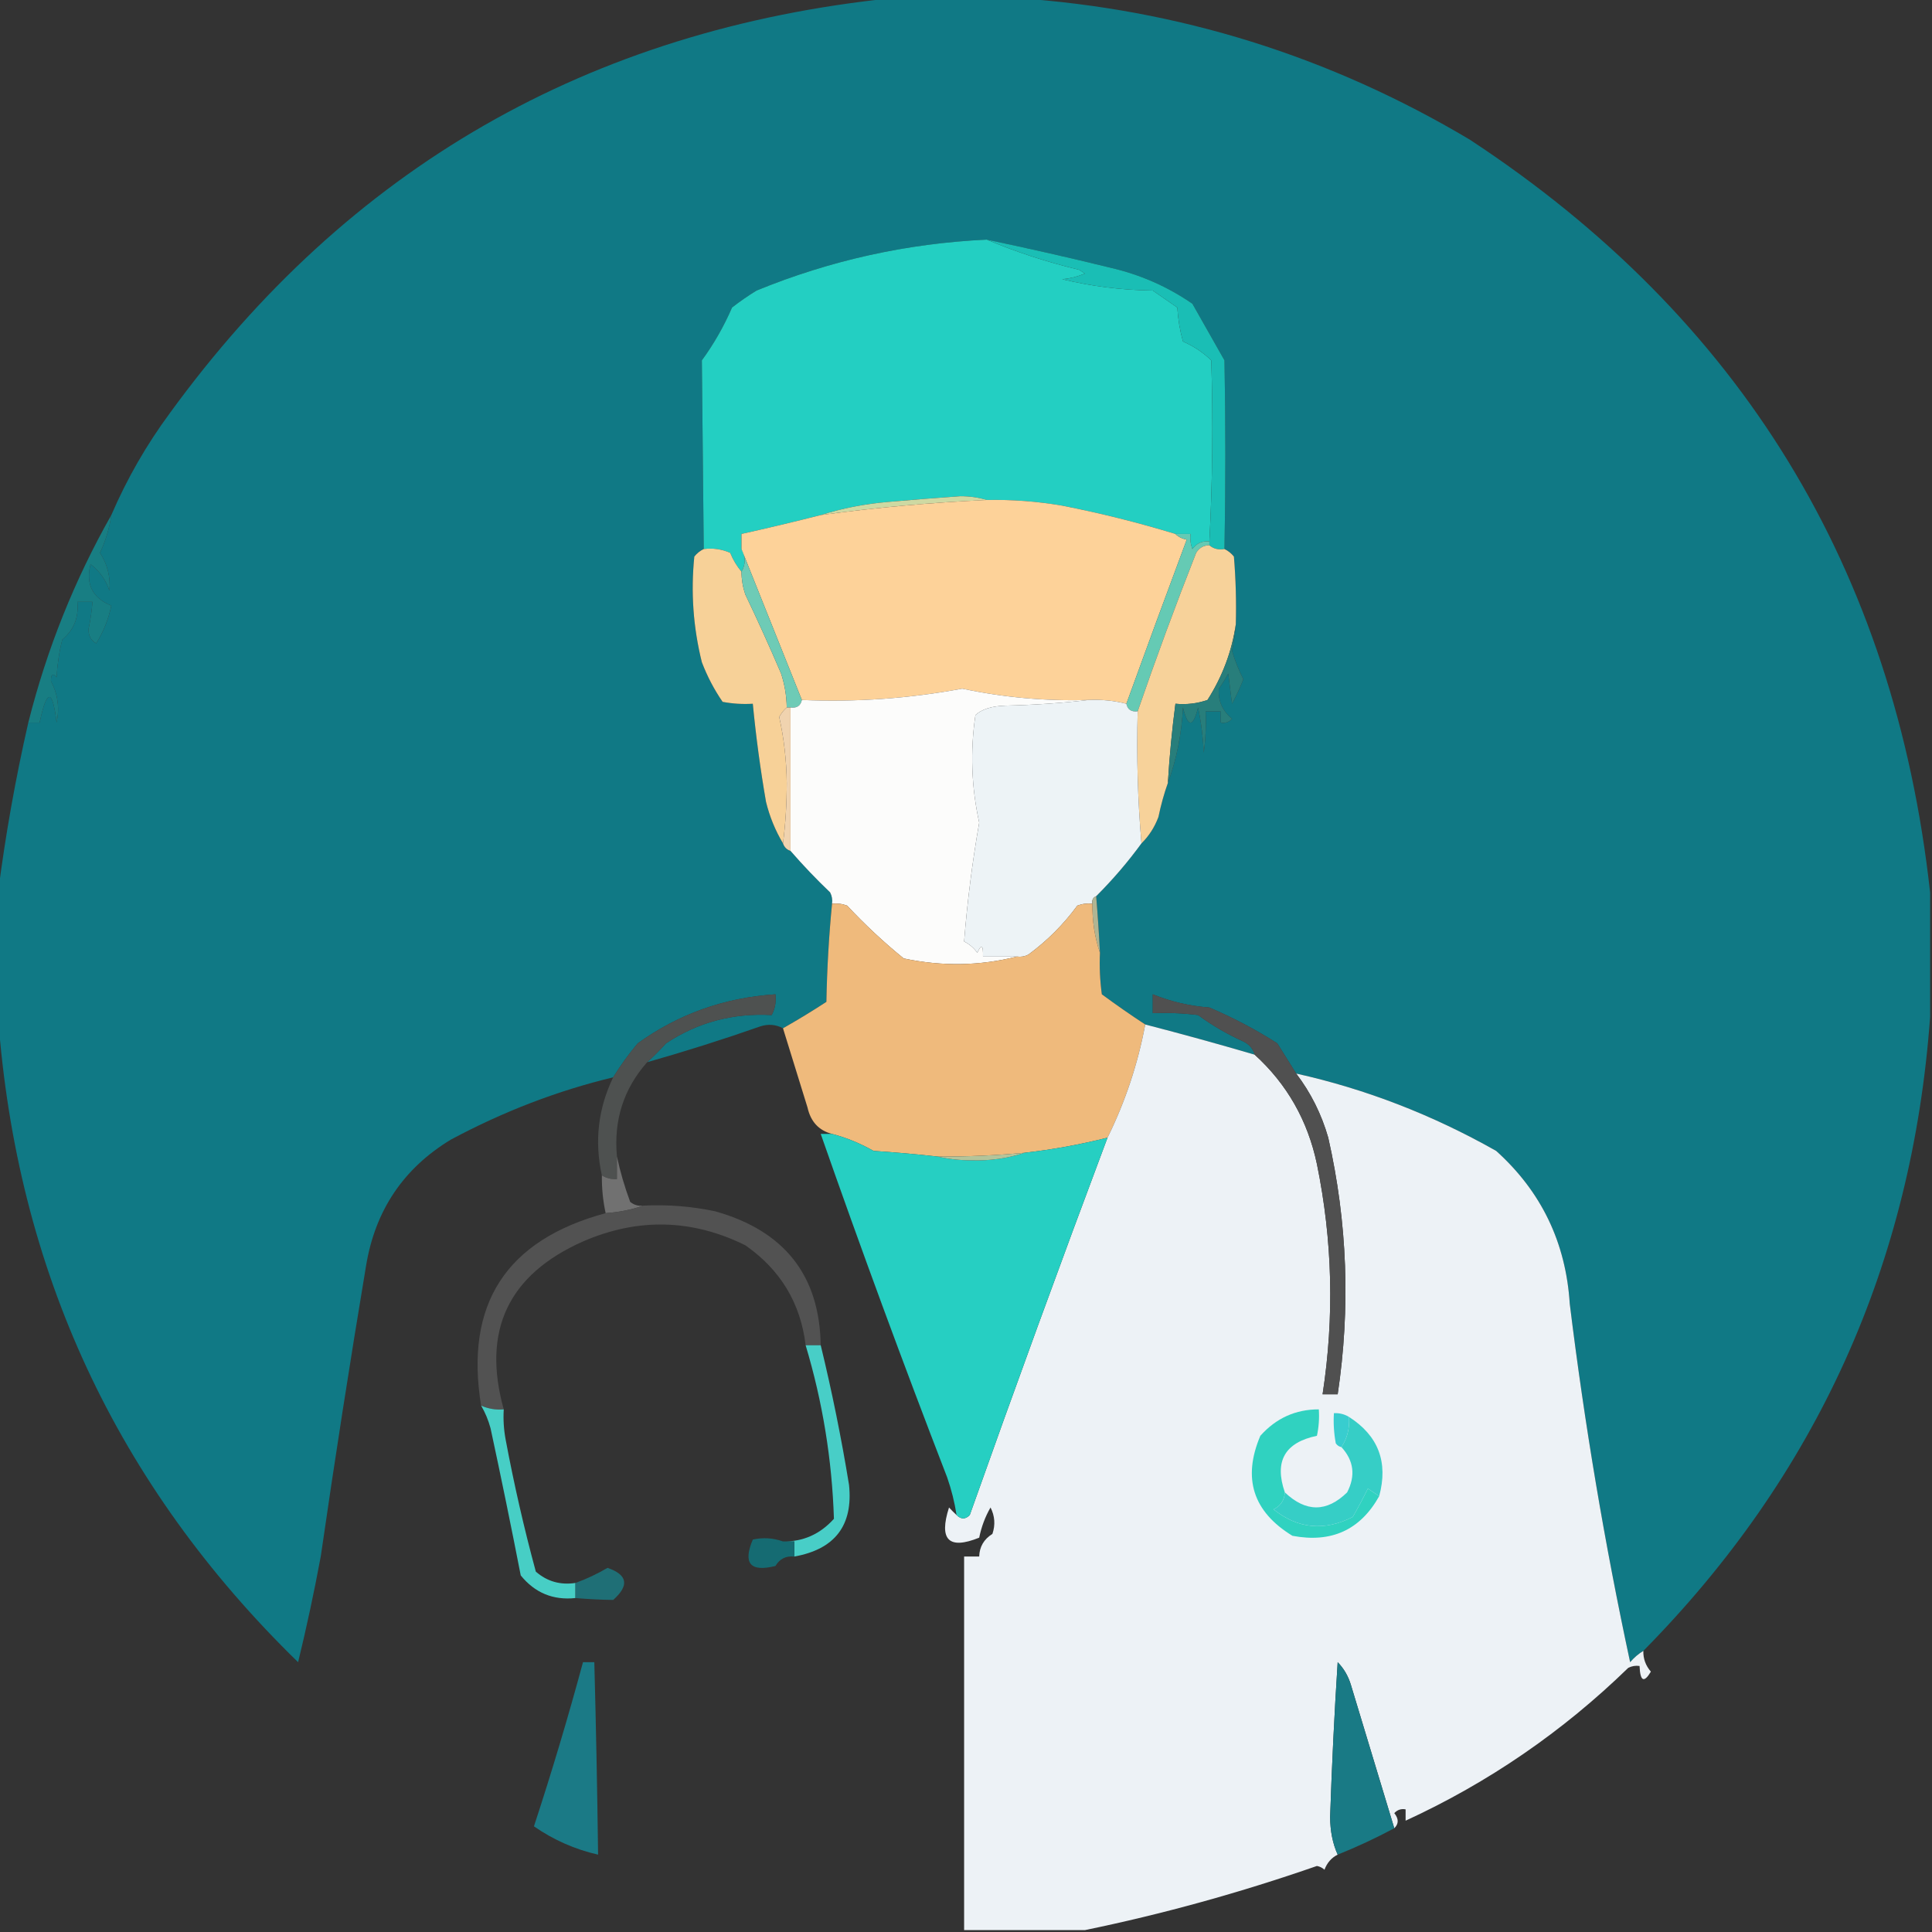 <svg width="512" height="512" viewBox="0 0 512 512" fill="none" xmlns="http://www.w3.org/2000/svg">
<rect x="0" y="0" width="512" height="512" fill="#333333" stroke="none"/>
<g clip-path="url(#clip0_12_146)">
<path fill-rule="evenodd" clip-rule="evenodd" d="M236.5 -0.5C247.5 -0.5 258.5 -0.5 269.5 -0.5C312.372 2.399 352.372 14.899 389.5 37C461.376 84.223 502.042 150.723 511.5 236.5C511.5 247.5 511.5 258.5 511.5 269.5C506.756 334.976 481.423 390.976 435.5 437.5C434.206 438.29 433.039 439.29 432 440.5C425.254 409.097 419.92 377.431 416 345.5C414.969 329.275 408.469 315.775 396.5 305C379.58 295.43 361.913 288.596 343.5 284.5C341.818 281.823 340.151 279.157 338.5 276.5C332.843 272.877 326.843 269.71 320.5 267C315.241 266.601 310.241 265.434 305.5 263.5C305.5 265.167 305.5 266.833 305.5 268.5C309.514 268.334 313.514 268.501 317.5 269C321.255 271.755 325.255 274.089 329.5 276C331.063 276.759 332.063 277.926 332.5 279.5C322.86 276.674 313.193 274.007 303.5 271.5C299.646 268.979 295.812 266.312 292 263.5C291.501 259.848 291.335 256.182 291.5 252.5C291.249 247.493 290.916 242.493 290.5 237.5C294.897 233.108 298.897 228.442 302.5 223.5C304.474 221.572 305.974 219.239 307 216.5C307.66 213.322 308.493 210.322 309.5 207.5C311.802 201.241 313.135 194.574 313.5 187.5C314.833 192.833 316.167 192.833 317.5 187.5C318.327 191.459 318.827 195.459 319 199.5C319.499 195.848 319.665 192.182 319.5 188.5C320.833 188.5 322.167 188.5 323.5 188.5C323.5 189.5 323.5 190.5 323.5 191.5C324.675 191.719 325.675 191.386 326.5 190.5C323.928 188.364 322.761 185.697 323 182.5C323.923 181.241 324.757 179.908 325.5 178.5C325.833 181.167 326.167 183.833 326.5 186.5C327.636 184.395 328.636 182.228 329.5 180C328.267 177.598 327.267 175.098 326.5 172.5C326.997 170.182 327.33 167.848 327.5 165.5C327.666 159.491 327.499 153.491 327 147.5C326.292 146.619 325.458 145.953 324.5 145.5C324.815 128.807 324.815 112.141 324.5 95.5C321.667 90.5 318.833 85.5 316 80.5C309.467 75.986 302.3 72.819 294.5 71C283.534 68.307 272.534 65.807 261.5 63.5C240.389 64.489 220.056 68.989 200.5 77C198.246 78.377 196.08 79.877 194 81.5C191.839 86.492 189.172 91.159 186 95.5C186.186 112.156 186.352 128.823 186.5 145.5C185.542 145.953 184.708 146.619 184 147.5C183.044 156.964 183.711 166.297 186 175.5C187.43 179.249 189.264 182.749 191.5 186C194.146 186.497 196.813 186.664 199.5 186.5C200.338 195.205 201.505 203.872 203 212.5C203.957 216.41 205.457 220.077 207.5 223.5C207.833 224.5 208.5 225.167 209.5 225.5C212.796 229.298 216.296 232.964 220 236.5C220.483 237.448 220.649 238.448 220.5 239.5C219.67 247.99 219.17 256.657 219 265.5C215.186 267.984 211.353 270.318 207.5 272.5C205.598 271.489 203.598 271.322 201.5 272C191.552 275.484 181.552 278.65 171.5 281.5C173.184 280 174.851 278.333 176.5 276.5C184.878 270.936 194.211 268.436 204.5 269C205.406 267.301 205.739 265.467 205.5 263.5C191.969 264.384 179.803 268.717 169 276.5C166.588 279.37 164.421 282.37 162.5 285.5C147.804 289.027 133.47 294.527 119.5 302C106.904 309.621 99.404 320.788 97 335.5C92.721 361.121 88.721 386.788 85 412.5C83.241 421.966 81.241 431.3 79 440.5C30.892 393.613 4.392 336.613 -0.5 269.5C-0.5 258.5 -0.5 247.5 -0.5 236.5C1.411 221.484 4.078 206.484 7.5 191.5C8.5 191.5 9.5 191.5 10.5 191.5C12.414 182.449 13.914 182.449 15 191.5C15.831 187.655 15.331 183.988 13.5 180.5C13.482 178.627 13.982 178.294 15 179.5C15.176 176.118 15.676 172.785 16.5 169.5C19.576 166.954 20.909 163.62 20.5 159.5C21.833 159.5 23.167 159.5 24.5 159.5C24.331 161.848 23.997 164.182 23.5 166.5C23.342 168.319 24.009 169.652 25.5 170.5C27.414 167.428 28.748 164.095 29.5 160.5C24.497 158.495 22.664 154.828 24 149.5C26.387 151.355 28.054 153.688 29 156.5C29.312 152.926 28.479 149.593 26.5 146.5C27.992 143.331 28.992 139.998 29.5 136.5C33.632 126.902 38.799 117.902 45 109.5C92.29 44.445 156.124 7.779 236.5 -0.5Z" fill="#107985"/>
<path fill-rule="evenodd" clip-rule="evenodd" d="M261.5 63.5C269.291 66.785 277.458 69.452 286 71.5C286.5 71.833 287 72.167 287.5 72.5C285.577 73.308 283.577 73.808 281.5 74C289.301 75.887 297.301 76.887 305.5 77C307.667 78.5 309.833 80 312 81.5C312.179 84.553 312.679 87.553 313.5 90.5C316.302 91.712 318.802 93.379 321 95.5C321.5 111.506 321.333 127.506 320.5 143.5C318.61 143.297 317.11 143.963 316 145.5C315.51 144.207 315.343 142.873 315.5 141.5C314.167 141.5 312.833 141.5 311.5 141.5C301.63 138.488 291.63 135.988 281.5 134C274.88 132.863 268.214 132.363 261.5 132.5C259.359 131.837 257.025 131.503 254.5 131.5C248.162 131.945 241.829 132.445 235.5 133C229.229 133.524 223.229 134.691 217.5 136.5C210.511 138.275 203.511 139.942 196.5 141.5C196.5 142.833 196.5 144.167 196.5 145.5C197.641 147.549 197.641 149.549 196.5 151.5C195.275 150.063 194.275 148.396 193.5 146.5C191.257 145.526 188.924 145.192 186.5 145.5C186.352 128.823 186.186 112.156 186 95.5C189.172 91.159 191.839 86.492 194 81.5C196.08 79.877 198.246 78.377 200.5 77C220.056 68.989 240.389 64.489 261.5 63.5Z" fill="#23CFC2"/>
<path fill-rule="evenodd" clip-rule="evenodd" d="M261.5 63.5C272.534 65.807 283.534 68.307 294.5 71C302.3 72.819 309.467 75.986 316 80.5C318.833 85.5 321.667 90.5 324.5 95.5C324.815 112.141 324.815 128.807 324.5 145.5C322.901 145.768 321.568 145.434 320.5 144.5C320.5 144.167 320.5 143.833 320.5 143.5C321.333 127.506 321.5 111.506 321 95.5C318.802 93.379 316.302 91.712 313.5 90.5C312.679 87.553 312.179 84.553 312 81.5C309.833 80 307.667 78.5 305.5 77C297.301 76.887 289.301 75.887 281.5 74C283.577 73.808 285.577 73.308 287.5 72.5C287 72.167 286.5 71.833 286 71.5C277.458 69.452 269.291 66.785 261.5 63.5Z" fill="#1ABEB5"/>
<path fill-rule="evenodd" clip-rule="evenodd" d="M261.5 132.5C246.759 133.174 232.093 134.508 217.5 136.5C223.229 134.691 229.229 133.524 235.5 133C241.829 132.445 248.162 131.945 254.5 131.5C257.025 131.503 259.359 131.837 261.5 132.5Z" fill="#CED9A2"/>
<path fill-rule="evenodd" clip-rule="evenodd" d="M261.5 132.5C268.214 132.363 274.88 132.863 281.5 134C291.63 135.988 301.63 138.488 311.5 141.5C312.263 142.268 313.263 142.768 314.5 143C309.089 157.482 303.756 171.982 298.5 186.5C295.236 185.676 291.902 185.342 288.5 185.5C277.172 185.845 266.005 184.845 255 182.5C240.997 185.113 226.831 186.113 212.5 185.5C207.131 172.107 201.797 158.774 196.5 145.5C196.5 144.167 196.5 142.833 196.5 141.5C203.511 139.942 210.511 138.275 217.5 136.5C232.093 134.508 246.759 133.174 261.5 132.5Z" fill="#FDD299"/>
<path fill-rule="evenodd" clip-rule="evenodd" d="M29.5 136.5C28.992 139.998 27.992 143.331 26.5 146.5C28.479 149.593 29.312 152.926 29 156.5C28.054 153.688 26.387 151.355 24 149.5C22.664 154.828 24.497 158.495 29.5 160.5C28.748 164.095 27.414 167.428 25.5 170.5C24.009 169.652 23.342 168.319 23.5 166.5C23.997 164.182 24.331 161.848 24.5 159.5C23.167 159.5 21.833 159.5 20.5 159.5C20.909 163.62 19.576 166.954 16.5 169.5C15.676 172.785 15.176 176.118 15 179.5C13.982 178.294 13.482 178.627 13.5 180.5C15.331 183.988 15.831 187.655 15 191.5C13.914 182.449 12.414 182.449 10.5 191.5C9.5 191.5 8.5 191.5 7.5 191.5C12.389 172.074 19.723 153.741 29.5 136.5Z" fill="#187E83"/>
<path fill-rule="evenodd" clip-rule="evenodd" d="M186.5 145.5C188.924 145.192 191.257 145.526 193.5 146.5C194.275 148.396 195.275 150.063 196.5 151.5C196.511 153.547 196.844 155.547 197.5 157.5C200.817 164.438 203.984 171.438 207 178.5C207.953 181.432 208.453 184.432 208.5 187.5C207.722 188.156 207.056 188.989 206.5 190C207.766 195.699 208.432 201.532 208.5 207.5C208.499 213.011 208.166 218.344 207.5 223.5C205.457 220.077 203.957 216.41 203 212.5C201.505 203.872 200.338 195.205 199.5 186.5C196.813 186.664 194.146 186.497 191.5 186C189.264 182.749 187.43 179.249 186 175.5C183.711 166.297 183.044 156.964 184 147.5C184.708 146.619 185.542 145.953 186.5 145.5Z" fill="#F7D198"/>
<path fill-rule="evenodd" clip-rule="evenodd" d="M311.5 141.5C312.833 141.5 314.167 141.5 315.5 141.5C315.343 142.873 315.51 144.207 316 145.5C317.11 143.963 318.61 143.297 320.5 143.5C320.5 143.833 320.5 144.167 320.5 144.5C318.983 144.511 317.816 145.177 317 146.5C311.523 160.423 306.357 174.423 301.5 188.5C299.821 188.715 298.821 188.048 298.5 186.5C303.756 171.982 309.089 157.482 314.5 143C313.263 142.768 312.263 142.268 311.5 141.5Z" fill="#65CAB4"/>
<path fill-rule="evenodd" clip-rule="evenodd" d="M320.5 144.5C321.568 145.434 322.901 145.768 324.5 145.5C325.458 145.953 326.292 146.619 327 147.5C327.499 153.491 327.666 159.491 327.5 165.5C326.464 172.597 323.964 179.264 320 185.5C317.281 186.444 314.448 186.777 311.5 186.5C310.587 193.474 309.92 200.474 309.5 207.5C308.493 210.322 307.66 213.322 307 216.5C305.974 219.239 304.474 221.572 302.5 223.5C301.505 212.012 301.172 200.345 301.5 188.5C306.357 174.423 311.523 160.423 317 146.5C317.816 145.177 318.983 144.511 320.5 144.5Z" fill="#F7D29A"/>
<path fill-rule="evenodd" clip-rule="evenodd" d="M196.5 145.5C201.797 158.774 207.131 172.107 212.5 185.5C212.179 187.048 211.179 187.715 209.5 187.5C209.167 187.5 208.833 187.5 208.5 187.5C208.453 184.432 207.953 181.432 207 178.5C203.984 171.438 200.817 164.438 197.5 157.5C196.844 155.547 196.511 153.547 196.5 151.5C197.641 149.549 197.641 147.549 196.5 145.5Z" fill="#6ECBB6"/>
<path fill-rule="evenodd" clip-rule="evenodd" d="M288.5 185.5C281.345 186.329 274.011 186.829 266.5 187C262.852 187.11 260.185 187.943 258.5 189.5C257.087 199.052 257.421 208.552 259.5 218C257.673 228.459 256.339 238.959 255.5 249.5C256.934 250.23 258.1 251.23 259 252.5C260.087 250.068 260.587 250.402 260.5 253.5C263.5 253.5 266.5 253.5 269.5 253.5C259.696 255.988 249.696 256.154 239.5 254C234.199 249.7 229.199 245.034 224.5 240C223.207 239.51 221.873 239.343 220.5 239.5C220.649 238.448 220.483 237.448 220 236.5C216.296 232.964 212.796 229.298 209.5 225.5C209.5 212.833 209.5 200.167 209.5 187.5C211.179 187.715 212.179 187.048 212.5 185.5C226.831 186.113 240.997 185.113 255 182.5C266.005 184.845 277.172 185.845 288.5 185.5Z" fill="#FCFCFB"/>
<path fill-rule="evenodd" clip-rule="evenodd" d="M327.5 165.5C327.33 167.848 326.997 170.182 326.5 172.5C327.267 175.098 328.267 177.598 329.5 180C328.636 182.228 327.636 184.395 326.5 186.5C326.167 183.833 325.833 181.167 325.5 178.5C324.757 179.908 323.923 181.241 323 182.5C322.761 185.697 323.928 188.364 326.5 190.5C325.675 191.386 324.675 191.719 323.5 191.5C323.5 190.5 323.5 189.5 323.5 188.5C322.167 188.5 320.833 188.5 319.5 188.5C319.665 192.182 319.499 195.848 319 199.5C318.827 195.459 318.327 191.459 317.5 187.5C316.167 192.833 314.833 192.833 313.5 187.5C313.135 194.574 311.802 201.241 309.5 207.5C309.92 200.474 310.587 193.474 311.5 186.5C314.448 186.777 317.281 186.444 320 185.5C323.964 179.264 326.464 172.597 327.5 165.5Z" fill="#287E7B"/>
<path fill-rule="evenodd" clip-rule="evenodd" d="M288.5 185.5C291.902 185.342 295.236 185.676 298.5 186.5C298.821 188.048 299.821 188.715 301.5 188.5C301.172 200.345 301.505 212.012 302.5 223.5C298.897 228.442 294.897 233.108 290.5 237.5C289.662 237.842 289.328 238.508 289.5 239.5C288.127 239.343 286.793 239.51 285.5 240C281.833 245 277.5 249.333 272.5 253C271.552 253.483 270.552 253.649 269.5 253.5C266.5 253.5 263.5 253.5 260.5 253.5C260.587 250.402 260.087 250.068 259 252.5C258.1 251.23 256.934 250.23 255.5 249.5C256.339 238.959 257.673 228.459 259.5 218C257.421 208.552 257.087 199.052 258.5 189.5C260.185 187.943 262.852 187.11 266.5 187C274.011 186.829 281.345 186.329 288.5 185.5Z" fill="#EDF3F6"/>
<path fill-rule="evenodd" clip-rule="evenodd" d="M208.5 187.5C208.833 187.5 209.167 187.5 209.5 187.5C209.5 200.167 209.5 212.833 209.5 225.5C208.5 225.167 207.833 224.5 207.5 223.5C208.166 218.344 208.499 213.011 208.5 207.5C208.432 201.532 207.766 195.699 206.5 190C207.056 188.989 207.722 188.156 208.5 187.5Z" fill="#F0D3AF"/>
<path fill-rule="evenodd" clip-rule="evenodd" d="M290.5 237.5C290.916 242.493 291.249 247.493 291.5 252.5C290.105 248.409 289.438 244.076 289.5 239.5C289.328 238.508 289.662 237.842 290.5 237.5Z" fill="#B0B593"/>
<path fill-rule="evenodd" clip-rule="evenodd" d="M220.5 239.5C221.873 239.343 223.207 239.51 224.5 240C229.199 245.034 234.199 249.7 239.5 254C249.696 256.154 259.696 255.988 269.5 253.5C270.552 253.649 271.552 253.483 272.5 253C277.5 249.333 281.833 245 285.5 240C286.793 239.51 288.127 239.343 289.5 239.5C289.438 244.076 290.105 248.409 291.5 252.5C291.335 256.182 291.501 259.848 292 263.5C295.812 266.312 299.646 268.979 303.5 271.5C301.541 281.971 298.207 291.971 293.5 301.5C286.247 303.323 278.913 304.656 271.5 305.5C263.854 306.207 256.187 306.54 248.5 306.5C242.855 305.873 237.189 305.373 231.5 305C227.951 302.989 224.284 301.489 220.5 300.5C217.01 299.601 214.843 297.268 214 293.5C211.845 286.516 209.678 279.516 207.5 272.5C211.353 270.318 215.186 267.984 219 265.5C219.17 256.657 219.67 247.99 220.5 239.5Z" fill="#EFBA7C"/>
<path fill-rule="evenodd" clip-rule="evenodd" d="M171.5 281.5C165.258 288.562 162.592 296.896 163.5 306.5C163.5 308.5 163.5 310.5 163.5 312.5C162.041 312.567 160.708 312.234 159.5 311.5C157.504 302.44 158.504 293.774 162.5 285.5C164.421 282.37 166.588 279.37 169 276.5C179.803 268.717 191.969 264.384 205.5 263.5C205.739 265.467 205.406 267.301 204.5 269C194.211 268.436 184.878 270.936 176.5 276.5C174.851 278.333 173.184 280 171.5 281.5Z" fill="#4E5150"/>
<path fill-rule="evenodd" clip-rule="evenodd" d="M303.5 271.5C313.193 274.007 322.86 276.674 332.5 279.5C341.068 287.29 346.568 296.956 349 308.5C353.14 328.715 353.64 349.048 350.5 369.5C351.833 369.5 353.167 369.5 354.5 369.5C357.921 346.637 357.087 323.97 352 301.5C350.208 295.249 347.374 289.582 343.5 284.5C361.913 288.596 379.58 295.43 396.5 305C408.469 315.775 414.969 329.275 416 345.5C419.92 377.431 425.254 409.097 432 440.5C433.039 439.29 434.206 438.29 435.5 437.5C435.449 439.57 436.115 441.403 437.5 443C435.669 446.079 434.669 445.579 434.5 441.5C433.448 441.351 432.448 441.517 431.5 442C414.098 458.92 394.431 472.42 372.5 482.5C372.5 481.5 372.5 480.5 372.5 479.5C371.325 479.281 370.325 479.614 369.5 480.5C370.705 481.995 370.705 483.328 369.5 484.5C365.668 471.841 361.835 459.174 358 446.5C357.288 444.153 356.121 442.153 354.5 440.5C353.619 454.156 352.952 467.822 352.5 481.5C352.514 485.239 353.18 488.572 354.5 491.5C352.856 492.316 351.69 493.65 351 495.5C350.439 494.978 349.772 494.645 349 494.5C328.595 501.595 308.095 507.262 287.5 511.5C276.833 511.5 266.167 511.5 255.5 511.5C255.5 478.5 255.5 445.5 255.5 412.5C256.833 412.5 258.167 412.5 259.5 412.5C259.569 409.916 260.735 407.916 263 406.5C263.814 404.098 263.647 401.765 262.5 399.5C261.081 401.958 260.081 404.625 259.5 407.5C251.419 410.755 248.752 408.088 251.5 399.5C252.182 400.243 252.849 400.909 253.5 401.5C254.688 402.684 255.855 402.684 257 401.5C268.899 367.961 281.066 334.628 293.5 301.5C298.207 291.971 301.541 281.971 303.5 271.5Z" fill="#EDF2F6"/>
<path fill-rule="evenodd" clip-rule="evenodd" d="M163.5 306.5C164.343 310.469 165.509 314.469 167 318.5C168.011 319.337 169.178 319.67 170.5 319.5C167.373 320.581 164.04 321.247 160.5 321.5C159.793 318.214 159.46 314.881 159.5 311.5C160.708 312.234 162.041 312.567 163.5 312.5C163.5 310.5 163.5 308.5 163.5 306.5Z" fill="#717171"/>
<path fill-rule="evenodd" clip-rule="evenodd" d="M220.5 300.5C224.284 301.489 227.951 302.989 231.5 305C237.189 305.373 242.855 305.873 248.5 306.5C251.314 307.165 254.314 307.498 257.5 307.5C262.424 307.646 267.091 306.979 271.5 305.5C278.913 304.656 286.247 303.323 293.5 301.5C281.066 334.628 268.899 367.961 257 401.5C255.855 402.684 254.688 402.684 253.5 401.5C252.977 398.11 252.143 394.777 251 391.5C239.313 361.263 228.146 330.93 217.5 300.5C218.5 300.5 219.5 300.5 220.5 300.5Z" fill="#26CFC2"/>
<path fill-rule="evenodd" clip-rule="evenodd" d="M271.5 305.5C267.091 306.979 262.424 307.646 257.5 307.5C254.314 307.498 251.314 307.165 248.5 306.5C256.187 306.54 263.854 306.207 271.5 305.5Z" fill="#B4C49A"/>
<path fill-rule="evenodd" clip-rule="evenodd" d="M343.5 284.5C347.374 289.582 350.208 295.249 352 301.5C357.087 323.97 357.921 346.637 354.5 369.5C353.167 369.5 351.833 369.5 350.5 369.5C353.64 349.048 353.14 328.715 349 308.5C346.568 296.956 341.068 287.29 332.5 279.5C332.063 277.926 331.063 276.759 329.5 276C325.255 274.089 321.255 271.755 317.5 269C313.514 268.501 309.514 268.334 305.5 268.5C305.5 266.833 305.5 265.167 305.5 263.5C310.241 265.434 315.241 266.601 320.5 267C326.843 269.71 332.843 272.877 338.5 276.5C340.151 279.157 341.818 281.823 343.5 284.5Z" fill="#505050"/>
<path fill-rule="evenodd" clip-rule="evenodd" d="M170.5 319.5C176.909 319.183 183.243 319.683 189.5 321C207.869 326.156 217.203 337.989 217.5 356.5C216.167 356.5 214.833 356.5 213.5 356.5C212.163 345.337 206.83 336.504 197.5 330C183.371 323.029 169.038 322.695 154.5 329C134.681 337.805 127.681 352.638 133.5 373.5C131.379 373.675 129.379 373.341 127.5 372.5C123.112 345.621 134.112 328.621 160.5 321.5C164.04 321.247 167.373 320.581 170.5 319.5Z" fill="#525252"/>
<path fill-rule="evenodd" clip-rule="evenodd" d="M357.5 375.5C357.706 378.495 357.04 381.162 355.5 383.5C354.883 383.389 354.383 383.056 354 382.5C353.503 379.854 353.336 377.187 353.5 374.5C354.959 374.433 356.292 374.766 357.5 375.5Z" fill="#38CDCF"/>
<path fill-rule="evenodd" clip-rule="evenodd" d="M127.5 372.5C129.379 373.341 131.379 373.675 133.5 373.5C133.336 376.187 133.503 378.854 134 381.5C136.207 393.303 138.874 404.969 142 416.5C144.984 419.1 148.484 420.1 152.5 419.5C152.5 420.833 152.5 422.167 152.5 423.5C146.579 424.123 141.746 422.123 138 417.5C135.467 404.503 132.8 391.503 130 378.5C129.415 376.339 128.582 374.339 127.5 372.5Z" fill="#47CEC5"/>
<path fill-rule="evenodd" clip-rule="evenodd" d="M213.5 356.5C214.833 356.5 216.167 356.5 217.5 356.5C220.465 368.702 222.965 381.035 225 393.5C226.121 404.229 221.287 410.562 210.5 412.5C210.5 411.167 210.5 409.833 210.5 408.5C209.5 408.5 208.5 408.5 207.5 408.5C212.829 408.582 217.329 406.582 221 402.5C220.495 386.814 217.995 371.481 213.5 356.5Z" fill="#48CEC7"/>
<path fill-rule="evenodd" clip-rule="evenodd" d="M340.5 395.5C340.376 397.582 339.376 399.082 337.5 400C343.97 405.164 350.97 405.831 358.5 402C359.906 399.555 361.24 397.055 362.5 394.5C363.518 395.193 364.518 395.859 365.5 396.5C360.493 405.461 352.827 408.961 342.5 407C332.058 400.614 329.225 391.781 334 380.5C338.19 375.818 343.357 373.485 349.5 373.5C349.663 375.857 349.497 378.19 349 380.5C340.476 382.269 337.643 387.269 340.5 395.5Z" fill="#30D2C0"/>
<path fill-rule="evenodd" clip-rule="evenodd" d="M357.5 375.5C365.272 380.474 367.938 387.474 365.5 396.5C364.518 395.859 363.518 395.193 362.5 394.5C361.24 397.055 359.906 399.555 358.5 402C350.97 405.831 343.97 405.164 337.5 400C339.376 399.082 340.376 397.582 340.5 395.5C346.087 400.792 351.587 400.792 357 395.5C359.284 391.1 358.784 387.1 355.5 383.5C357.04 381.162 357.706 378.495 357.5 375.5Z" fill="#36CEC6"/>
<path fill-rule="evenodd" clip-rule="evenodd" d="M207.5 408.5C208.5 408.5 209.5 408.5 210.5 408.5C210.5 409.833 210.5 411.167 210.5 412.5C208.284 412.275 206.617 413.108 205.5 415C198.833 416.667 196.833 414.333 199.5 408C202.221 407.398 204.887 407.565 207.5 408.5Z" fill="#156B72"/>
<path fill-rule="evenodd" clip-rule="evenodd" d="M152.5 423.5C152.5 422.167 152.5 420.833 152.5 419.5C155.406 418.454 158.24 417.12 161 415.5C166.328 417.326 166.828 420.16 162.5 424C159.2 423.954 155.866 423.788 152.5 423.5Z" fill="#1F6F76"/>
<path fill-rule="evenodd" clip-rule="evenodd" d="M154.5 440.5C155.5 440.5 156.5 440.5 157.5 440.5C157.952 457.497 158.286 474.497 158.5 491.5C152.412 490.126 146.745 487.626 141.5 484C146.221 469.617 150.554 455.117 154.5 440.5Z" fill="#1B7A86"/>
<path fill-rule="evenodd" clip-rule="evenodd" d="M369.5 484.5C364.594 487.121 359.594 489.454 354.5 491.5C353.18 488.572 352.514 485.239 352.5 481.5C352.952 467.822 353.619 454.156 354.5 440.5C356.121 442.153 357.288 444.153 358 446.5C361.835 459.174 365.668 471.841 369.5 484.5Z" fill="#197A85"/>
</g>
<defs>
<clipPath id="clip0_12_146">
<rect width="512" height="512" fill="white"/>
</clipPath>
</defs>
</svg>
